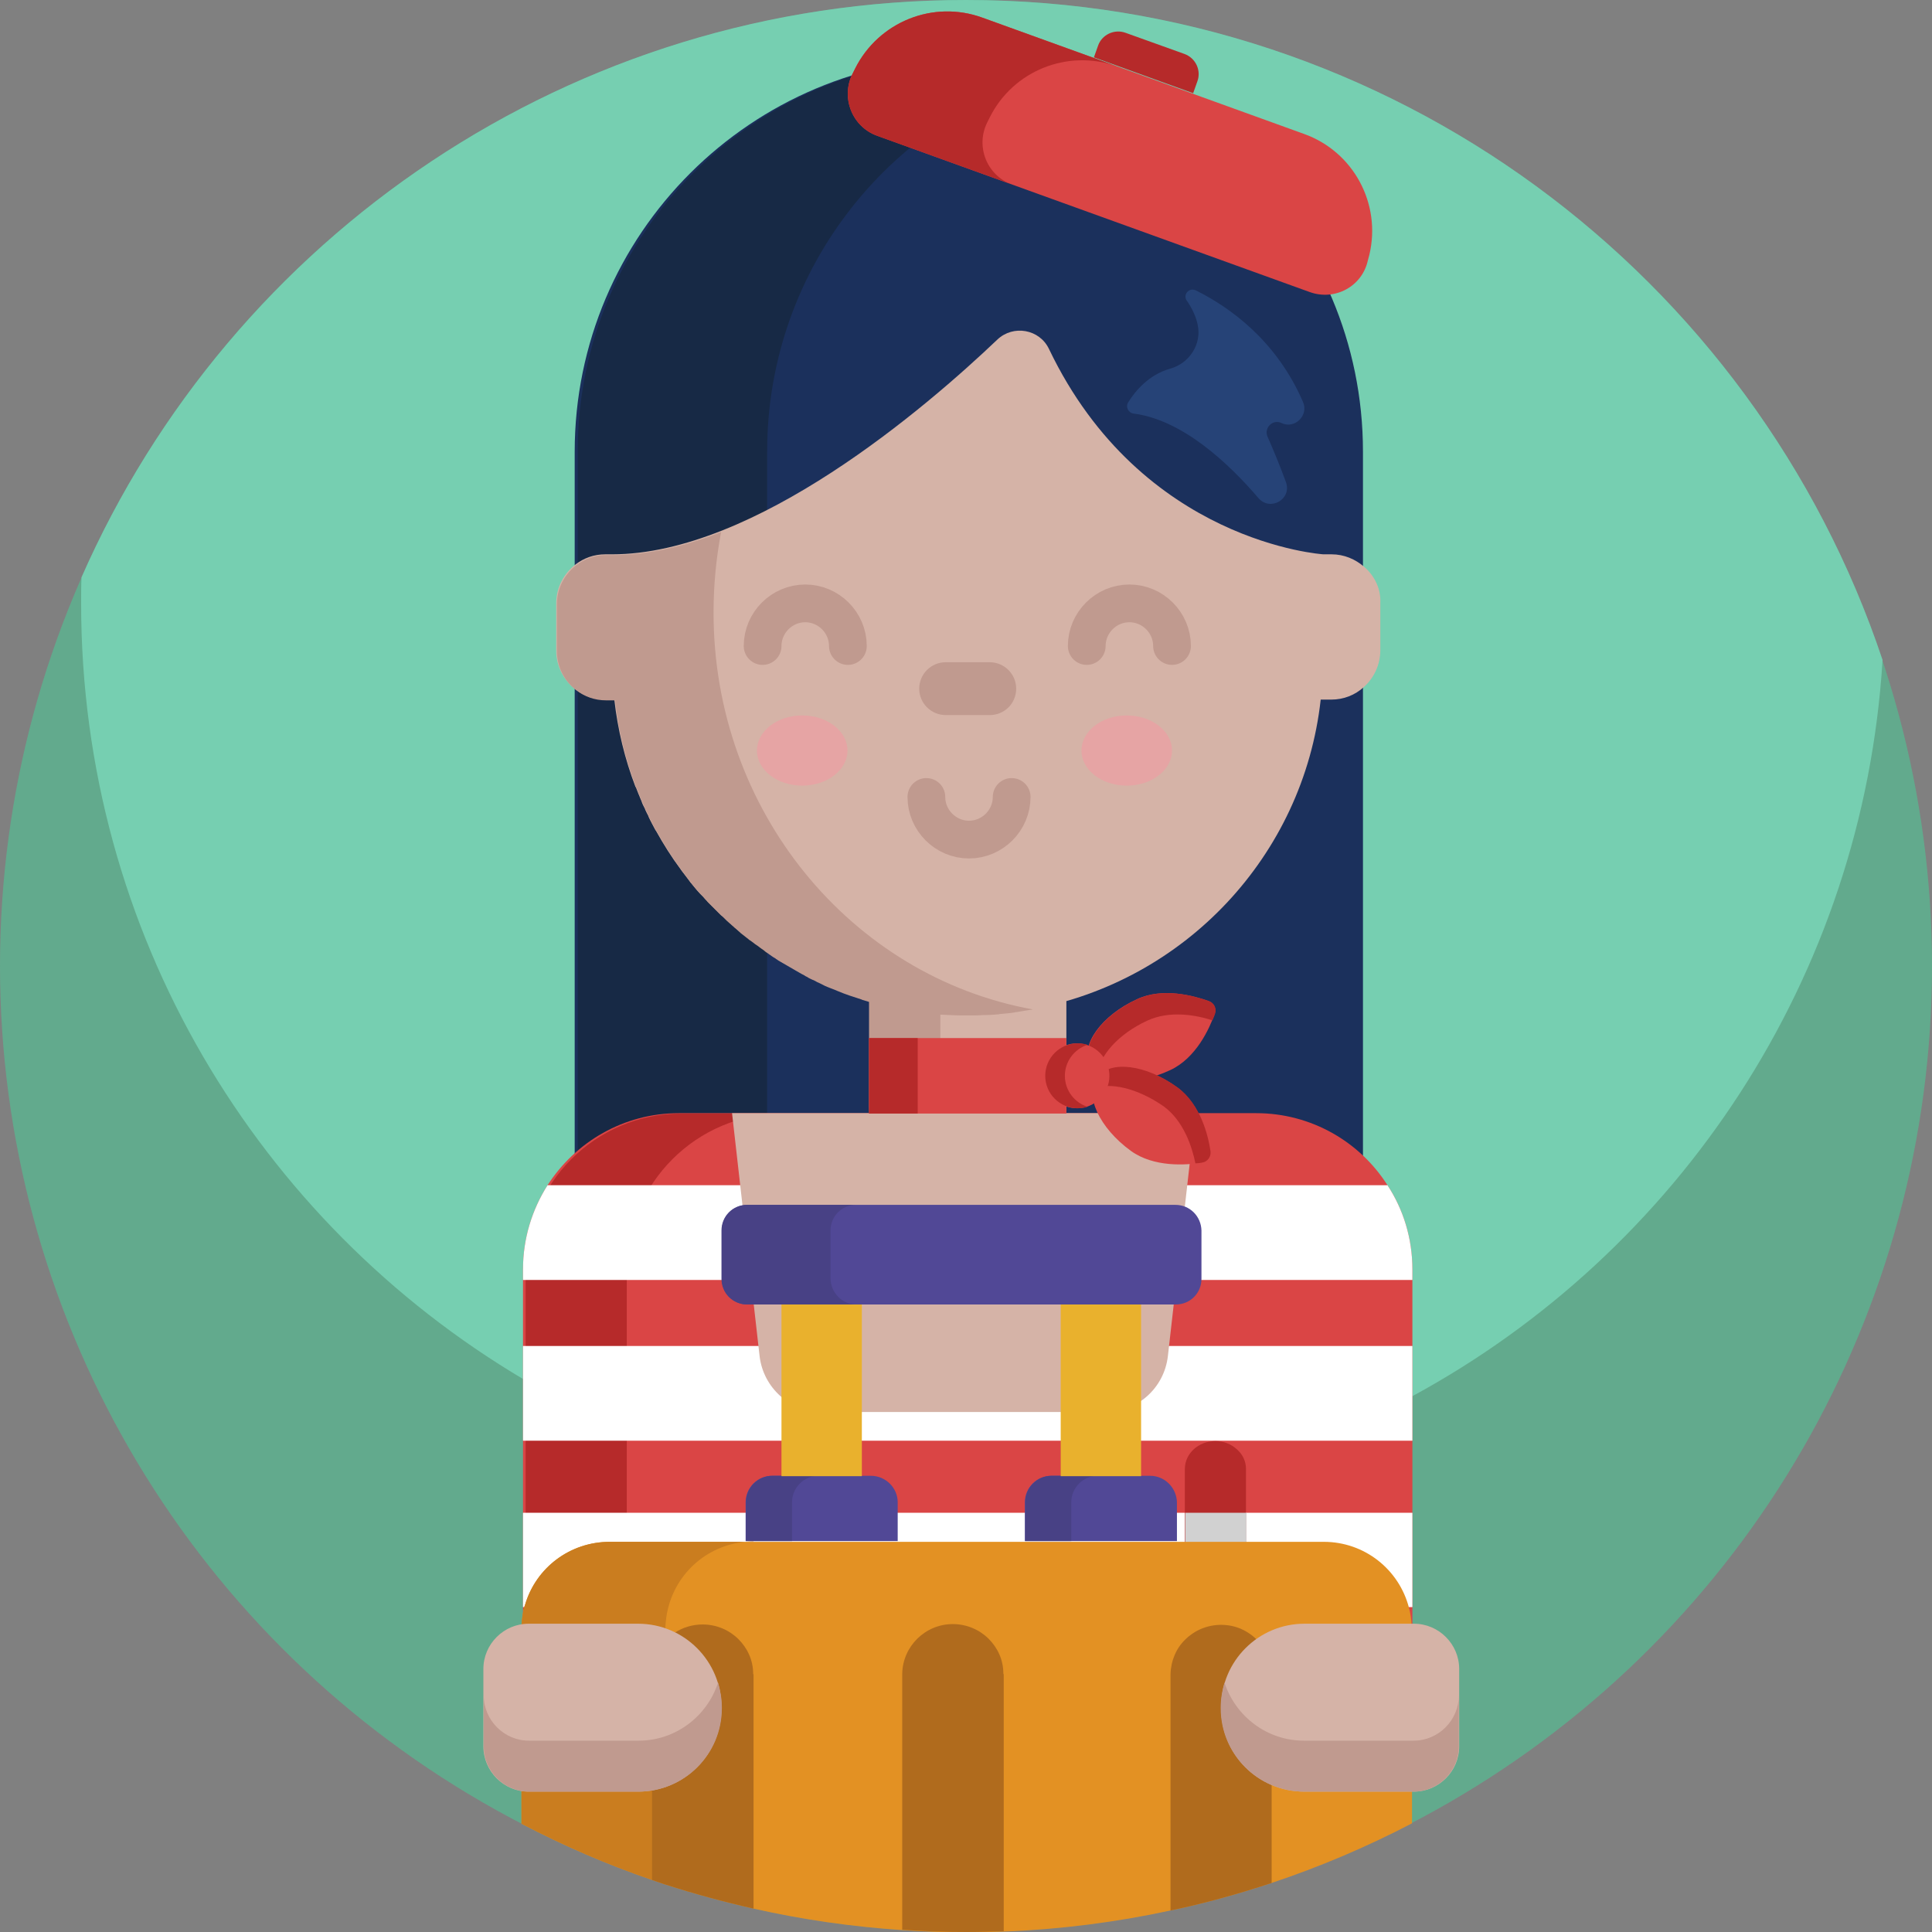 <?xml version="1.0" encoding="utf-8"?>
<!-- Generator: Adobe Illustrator 22.0.1, SVG Export Plug-In . SVG Version: 6.00 Build 0)  -->
<svg version="1.1" xmlns="http://www.w3.org/2000/svg" xmlns:xlink="http://www.w3.org/1999/xlink" x="0px" y="0px"
	 viewBox="0 0 512 512" style="enable-background:new 0 0 512 512;" xml:space="preserve">
<rect x="0" y="0" width="512" height="512" fill="#808080" stroke="none"/>
<style type="text/css">
	.st0{fill:#E9B12D;}
	.st1{fill:#A9E7D8;}
	.st2{fill:#76CFB1;}
	.st3{fill:#AE6B5D;}
	.st4{fill:#7770D3;}
	.st5{fill:#5BA0F5;}
	.st6{fill:#DA4545;}
	.st7{fill:#89CCFC;}
	.st8{fill:#CD462A;}
	.st9{fill:#514896;}
	.st10{fill:#5493A0;}
	.st11{fill:#CC6B5C;}
	.st12{fill:#62AA8D;}
	.st13{fill:#8ABAAB;}
	.st14{fill:#C3791F;}
	.st15{fill:#E39123;}
	.st16{fill:#FFFFFF;}
	.st17{fill:none;stroke:#FFFFFF;stroke-width:10;stroke-linecap:round;stroke-miterlimit:10;}
	.st18{fill:none;stroke:#5F55AB;stroke-width:10;stroke-linecap:round;stroke-miterlimit:10;}
	.st19{fill:#A9671C;}
	.st20{fill:#D5B3A7;}
	.st21{fill:#C09A8F;}
	.st22{fill:#487F87;}
	.st23{fill:#1B305C;}
	.st24{fill:#172945;}
	.st25{fill:none;}
	.st26{fill:#B62A2A;}
	.st27{fill:#325859;}
	.st28{fill:#3F6E71;}
	.st29{fill:#284646;}
	.st30{fill:#8F2727;}
	.st31{fill:#29477C;}
	.st32{fill:#5B9BEE;}
	.st33{fill:#487FDE;}
	.st34{fill:#CD9829;}
	.st35{fill:#9F2A2A;}
	.st36{fill:#4C3328;}
	.st37{fill:#E8B94A;}
	.st38{fill:#DDF8F1;}
	.st39{fill:#3E2A22;}
	.st40{fill:#D3A971;}
	.st41{fill:#C79A5B;}
	.st42{fill:#233E76;}
	.st43{fill:#21395F;}
	.st44{fill:#487D82;}
	.st45{fill:none;stroke:#C79A5B;stroke-width:10;stroke-linecap:round;stroke-miterlimit:10;}
	.st46{fill:#5E3E31;}
	.st47{fill:#AC3939;}
	.st48{fill:#CA9628;}
	.st49{fill:#AF8F88;}
	.st50{fill:#815048;}
	.st51{fill:#6F4232;}
	.st52{fill:#5F55AB;}
	.st53{fill:#192A48;}
	.st54{fill:#152336;}
	.st55{fill:#192B49;}
	.st56{fill:#264173;}
	.st57{fill:#B06F1E;}
	.st58{fill:#4E88C0;}
	.st59{fill:#83C3F1;}
	.st60{fill:#CF9929;}
	.st61{fill:none;stroke:#FFFFFF;stroke-width:10;stroke-linecap:round;stroke-linejoin:round;stroke-miterlimit:10;}
	.st62{fill:#EAC262;}
	.st63{fill:#D6D5D4;}
	.st64{fill:#6BBA9B;}
	.st65{fill:#63AA8F;}
	.st66{fill:none;stroke:#3E2A22;stroke-width:10;stroke-linecap:round;stroke-miterlimit:10;}
	.st67{fill:#CA7D1F;}
	.st68{fill:#213B64;}
	.st69{fill:#CDF8EC;}
	.st70{fill:#C59125;}
	.st71{fill:none;stroke:#C09A8F;stroke-width:10;stroke-linecap:round;stroke-miterlimit:10;}
	.st72{fill:#32579B;}
	.st73{fill:#172843;}
	.st74{fill:#D66767;}
	.st75{fill:#A74949;}
	.st76{fill:#EBC76F;}
	.st77{fill:#7A4940;}
	.st78{fill:#182A48;}
	.st79{fill:none;stroke:#A0794A;stroke-width:10;stroke-linecap:round;stroke-miterlimit:10;}
	.st80{fill:#C37A20;}
	.st81{fill:#D26D5C;}
	.st82{fill:#A45752;}
	.st83{fill:#284579;}
	.st84{fill:#88C7F4;}
	.st85{fill:#6EB6F0;}
	.st86{fill:#32221E;}
	.st87{fill:#E7A6A6;}
	.st88{fill:#C59191;}
	.st89{fill:#AA3B3B;}
	.st90{fill:#B83E3E;}
	.st91{fill:none;stroke:#5F55A9;stroke-width:10;stroke-linecap:round;stroke-miterlimit:10;}
	.st92{fill:#963838;}
	.st93{fill:#402B25;}
	.st94{fill:#6B6ABA;}
	.st95{fill:#BABABA;}
	.st96{fill:#D1D1D1;}
	.st97{fill:#264377;}
	.st98{fill:#A19BF5;}
	.st99{fill:#3C2A21;}
	.st100{fill:none;stroke:#4C3328;stroke-width:10;stroke-linecap:round;stroke-miterlimit:10;}
	.st101{fill:#C1781F;}
	.st102{fill:#E3A147;}
	.st103{fill:#F2D2A1;}
	.st104{fill:#4F372D;}
	.st105{fill:none;stroke:#DA4545;stroke-width:10;stroke-linecap:round;stroke-miterlimit:10;}
	.st106{fill:#AA3928;}
	.st107{fill:#8C2C22;}
	.st108{fill:#BF4336;}
	.st109{fill:#5797D4;}
	.st110{fill:#CFCFCF;}
	.st111{fill:#613A2E;}
	.st112{fill:none;stroke:#B18653;stroke-width:10;stroke-linecap:round;stroke-miterlimit:10;}
	.st113{fill:#B13B3B;}
	.st114{fill:#16263A;}
	.st115{fill:none;stroke:#16263A;stroke-width:10;stroke-miterlimit:10;}
	.st116{fill:#C87D20;}
	.st117{fill:#E4F0FD;}
	.st118{fill:#AA3737;}
	.st119{fill:#BF771F;}
	.st120{fill:none;stroke:#CD462A;stroke-width:10;stroke-linejoin:round;stroke-miterlimit:10;}
	.st121{fill:#5696D2;}
	.st122{fill:#C0771E;}
	.st123{fill:#9B5F1B;}
	.st124{fill:#A83A29;}
	.st125{fill:#E7A74F;}
	.st126{fill:#C9924C;}
	.st127{fill:#C58E48;}
	.st128{fill:#BE8844;}
	.st129{fill:#916939;}
	.st130{fill:#264275;}
	.st131{fill:#253F65;}
	.st132{fill:#182A45;}
	.st133{fill:#162336;}
	.st134{fill:#93C7B7;}
	.st135{fill:#E6A4A4;}
	.st136{fill:#B06B1D;}
	.st137{fill:#484185;}
	.st138{fill:#DB6E6E;}
	.st139{fill:#6BBA9A;}
	.st140{fill:#CACCCC;}
	.st141{fill:#D4D4D4;}
	.st142{fill:#A98881;}
	.st143{fill:#213A62;}
	.st144{fill:#A2837D;}
	.st145{fill:#6FB8F4;}
	.st146{fill:#9B9E9E;}
	.st147{fill:#B2B3B3;}
	.st148{fill:#20385D;}
	.st149{fill:#335AA8;}
	.st150{fill:#BCE7FD;}
	.st151{fill:#3B2921;}
	.st152{fill:#AD3C3C;}
	.st153{fill:#9D3838;}
	.st154{fill:#603F33;}
	.st155{fill:#4D868B;}
	.st156{fill:#A2DDFD;}
	.st157{fill:#ECB6B6;}
	.st158{fill:#E8A346;}
	.st159{fill:#514C94;}
	.st160{fill:#D2F1E8;}
	.st161{fill:#BDD6CE;}
	.st162{fill:#B93B29;}
	.st163{fill:#E0AD70;}
	.st164{fill:#C57C21;}
	.st165{fill:#EDA34A;}
	.st166{fill:#2F538F;}
	.st167{fill:#2B4B78;}
	.st168{fill:#65AF91;}
	.st169{fill:#A7CEFC;}
	.st170{fill:#98BDE2;}
	.st171{fill:#CFE5F7;}
	.st172{fill:#5492CD;}
	.st173{fill:#97CCBC;}
	.st174{fill:#5491CA;}
	.st175{fill:#EDC563;}
	.st176{fill:#423C79;}
	.st177{fill:#D3B1A5;}
	.st178{fill:#BE988D;}
	.st179{fill:#A7E5D6;}
	.st180{fill:#F2FFF9;}
	.st181{fill:#D64545;}
	.st182{fill:#A73B3B;}
	.st183{fill:#15233A;}
	.st184{fill:none;stroke:#BE988D;stroke-width:10;stroke-linecap:round;stroke-miterlimit:10;}
	.st185{fill:#AF3A29;}
	.st186{fill:#FAF9FF;}
	.st187{fill:#CACACC;}
	.st188{fill:#372720;}
	.st189{fill:#3F2C26;}
	.st190{fill:#2D201C;}
	.st191{fill:#3D6D6F;}
	.st192{fill:#5B54A8;}
	.st193{fill:#325799;}
	.st194{fill:#E8C26E;}
	.st195{fill:#254784;}
	.st196{fill:#5696D4;}
	.st197{fill:#4F8AB6;}
	.st198{fill:#5FA4AC;}
	.st199{fill:#AA3524;}
	.st200{fill:#D15F4D;}
	.st201{fill:#2B294C;}
	.st202{fill:#A43A2A;}
	.st203{fill:#E7AE2D;}
	.st204{fill:#CD9729;}
	.st205{fill:none;stroke:#AA8253;stroke-width:10;stroke-linecap:round;stroke-miterlimit:10;}
	.st206{fill:none;stroke:#E18F23;stroke-width:10;stroke-linecap:round;stroke-linejoin:round;stroke-miterlimit:10;}
	.st207{fill:#CF9828;}
	.st208{fill:#B88926;}
	.st209{fill:#A17623;}
	.st210{fill:#96CCBC;}
	.st211{fill:#CF9A2A;}
	.st212{fill:#C57B20;}
	.st213{fill:#C7F1E6;}
	.st214{fill:#DC6363;}
	.st215{fill:#E89F9F;}
	.st216{fill:#C88C8C;}
	.st217{fill:#C16E6E;}
	.st218{fill:#A46060;}
	.st219{fill:#AA3626;}
	.st220{fill:#87EDC4;}
	.st221{fill:#D86552;}
	.st222{fill:#BC7620;}
	.st223{fill:#BA741E;}
	.st224{fill:#8F8CE3;}
	.st225{fill:#3A2820;}
	.st226{fill:#AC7060;}
	.st227{fill:#915F55;}
	.st228{fill:#49332A;}
	.st229{fill:#2D1F1B;}
	.st230{fill:#69B7BE;}
	.st231{fill:#D6D6D6;}
	.st232{fill:#B8B8B8;}
	.st233{fill:#CACACA;}
	.st234{fill:#467B80;}
	.st235{fill:#C2EDE2;}
	.st236{fill:#A9574F;}
	.st237{fill:#5595D2;}
	.st238{fill:#955949;}
	.st239{fill:#7E4B42;}
	.st240{fill:#89CCF1;}
	.st241{fill:#DD584A;}
	.st242{fill:#C18F26;}
	.st243{fill:#B33C2A;}
	.st244{fill:#D1A771;}
	.st245{fill:#B42A2A;}
	.st246{fill:#325797;}
	.st247{fill:#9F3529;}
	.st248{fill:#EDCE80;}
	.st249{fill:#F0DBAC;}
	.st250{fill:#CFB478;}
	.st251{fill:#D4C29B;}
	.st252{fill:#993939;}
	.st253{fill:#D1AFA3;}
	.st254{fill:#BC968B;}
	.st255{fill:none;stroke:#BC968B;stroke-width:10;stroke-linecap:round;stroke-miterlimit:10;}
	.st256{fill:#814C3C;}
	.st257{fill:#C0EBE0;}
	.st258{fill:#A5E3D4;}
	.st259{fill:#15243C;}
	.st260{fill:#443E79;}
	.st261{fill:#F0FFF7;}
	.st262{fill:#9A764B;}
	.st263{fill:#826443;}
	.st264{fill:#D9AA74;}
	.st265{fill:#5DA186;}
	.st266{fill:#68B596;}
	.st267{fill:#E5C6BE;}
	.st268{fill:#D3B6B1;}
	.st269{fill:none;stroke:#BAA09C;stroke-width:10;stroke-linecap:round;stroke-miterlimit:10;}
	.st270{fill:#F4D78F;}
	.st271{fill:#20385F;}
	.st272{fill:#BA8727;}
	.st273{fill:#5A9C82;}
	.st274{fill:none;stroke:#E39123;stroke-width:10;stroke-linecap:round;stroke-linejoin:round;stroke-miterlimit:10;}
	.st275{fill:#60392D;}
	.st276{fill:#CCCCCC;}
	.st277{fill:#844F3E;}
	.st278{fill:#F3FFFB;}
	.st279{fill:#365E60;}
	.st280{fill:#D84545;}
	.st281{fill:#A83B3B;}
	.st282{fill:#253F70;}
	.st283{fill:#EAADAD;}
	.st284{fill:#443E7C;}
	.st285{fill:#3D6B9F;}
	.st286{fill:#4274BC;}
	.st287{fill:#AF3827;}
	.st288{fill:#E59D9D;}
	.st289{fill:#C48989;}
	.st290{fill:none;stroke:#9B621A;stroke-width:10;stroke-linecap:round;stroke-linejoin:round;stroke-miterlimit:10;}
	.st291{fill:#213A5E;}
	.st292{fill:#2D507A;}
	.st293{fill:#528EC8;}
	.st294{fill:#EFD696;}
	.st295{fill:#D1BA87;}
	.st296{fill:#FDFCFC;}
	.st297{fill:#86CBFC;}
	.st298{fill:#7AB7DA;}
	.st299{fill:#192C4C;}
	.st300{fill:#BCBCBC;}
	.st301{fill:#A13838;}
	.st302{fill:#75BDF6;}
	.st303{fill:#D0B1AA;}
	.st304{fill:#142233;}
	.st305{fill:#E6C4BB;}
	.st306{fill:#BDBDBD;}
	.st307{fill:#E8A192;}
	.st308{fill:#A43939;}
	.st309{fill:#162640;}
	.st310{fill:#27457C;}
	.st311{fill:#EFBE5E;}
	.st312{fill:#87EDC5;}
	.st313{fill:#A03838;}
	.st314{fill:#833232;}
	.st315{fill:#47417F;}
	.st316{fill:none;stroke:#915F55;stroke-width:10;stroke-linecap:round;stroke-miterlimit:10;}
	.st317{fill:#BC8B25;}
	.st318{fill:#473129;}
	.st319{fill:#67B394;}
	.st320{fill:#599A80;}
	.st321{fill:#B13D3D;}
</style>
<g id="BULINE">
	<g>
		<circle id="XMLID_1345_" class="st12" cx="256" cy="256" r="256"/>
	</g>
</g>
<g id="Icons">
	<g id="XMLID_1521_">
		<path id="XMLID_2088_" class="st2" d="M498.9,174.9c-5.2,84.4-54.2,156.9-124.6,195.1c-8.1,4.4-16.5,8.4-25.2,11.9
			c-6.2,2.5-12.5,4.7-18.9,6.6c-5.3,1.6-10.7,3.1-16.1,4.3c-1.3,0.3-2.6,0.6-3.9,0.9c-8.6,1.8-17.4,3.2-26.3,4
			c-4.1,0.4-8.1,0.7-12.3,0.9c-3.7,0.2-7.4,0.3-11.2,0.3c-7.6,0-15.1-0.4-22.6-1.1c-9-0.8-17.8-2.2-26.5-4c-3.1-0.7-6.2-1.4-9.3-2.2
			h0c-10.4-2.6-20.5-5.9-30.3-9.8c-1.9-0.8-3.8-1.5-5.6-2.3c-9.3-4-18.2-8.5-26.8-13.6c-0.2-0.1-0.4-0.2-0.6-0.4
			C68.5,323.9,21.5,247.4,21.5,159.9c0-2.3,0-4.6,0.1-6.9C61.2,62.9,151.3,0,256,0C369,0,464.9,73.2,498.9,174.9z"/>
		<path id="XMLID_3759_" class="st23" d="M361.2,182.2v-32v-30.5c0-57.7-46.8-104.4-104.4-104.4S152.3,62,152.3,119.7v30v33.1
			c0,0,0,0,0,0v184.8h208.9L361.2,182.2C361.2,182.2,361.2,182.2,361.2,182.2z"/>
		<path id="XMLID_1797_" class="st20" d="M263.3,312.3H250c-10.7,0-19.3-8.6-19.3-19.3v-31.8c0-10.7,8.6-19.3,19.3-19.3h13.3
			c10.7,0,19.3,8.6,19.3,19.3V293C282.6,303.7,274,312.3,263.3,312.3z"/>
		<path id="XMLID_1796_" class="st21" d="M265.7,312.1c-0.9,0.1-1.8,0.2-2.8,0.2h-13.3c-10.7,0-19.3-8.6-19.3-19.3v-31.8
			c0-10.7,8.6-19.3,19.3-19.3h13.3c0.9,0,1.9,0.1,2.8,0.2c-9.3,1.4-16.5,9.4-16.5,19.1V293C249.2,302.7,256.4,310.8,265.7,312.1z"/>
		<path id="XMLID_4130_" class="st97" d="M317,77c8.8,4.4,21.2,13.1,28.3,29.5c1.6,3.6-2.2,7.3-5.7,5.6v0c-2.3-1.1-4.7,1.3-3.7,3.6
			c1.5,3.4,3.3,7.7,4.9,12.1c1.6,4.5-4.2,7.8-7.3,4.2c-8.2-9.6-20.4-20.8-33.1-22.4c-1.4-0.2-2.2-1.8-1.4-3
			c1.8-2.9,5.4-7.3,11.1-8.9c5.1-1.4,8.4-6.5,7.3-11.6c-0.4-2-1.3-4.1-2.8-6.3C313.3,78.2,315.1,76,317,77z"/>
		<g id="XMLID_1807_">
			<path id="XMLID_1809_" class="st24" d="M282.6,18.3c-45.6,11.2-79.3,52.4-79.3,101.4v15.8c-13.5,6.8-27.4,11.5-40.5,11.5H161
				c-3,0-5.7,1-7.9,2.7v-30c0-57.7,46.8-104.4,104.4-104.4C266.2,15.2,274.6,16.3,282.6,18.3z"/>
			<path id="XMLID_1808_" class="st24" d="M203.3,252.2v115.3h-50.2V182.7c2.2,1.7,4.9,2.7,7.9,2.7h2.4c0,0,0,0,0,0
				c0.9,8,2.8,15.8,5.6,23.1c0,0,0,0.1,0.1,0.1c0.2,0.6,0.5,1.2,0.7,1.8c0,0.1,0.1,0.2,0.1,0.2c0.2,0.6,0.5,1.1,0.7,1.7
				c0,0.1,0.1,0.2,0.1,0.3c0.2,0.6,0.5,1.1,0.8,1.7c0,0.1,0.1,0.2,0.1,0.3c0.3,0.6,0.5,1.1,0.8,1.6c0.1,0.1,0.1,0.2,0.1,0.3
				c0.3,0.6,0.6,1.1,0.8,1.6c0,0.1,0.1,0.2,0.1,0.2c0.3,0.6,0.6,1.1,0.9,1.7c0,0.1,0,0.1,0.1,0.1c2,3.6,4.2,7.1,6.6,10.3
				c0.1,0.1,0.1,0.2,0.2,0.3c0.3,0.4,0.7,0.9,1,1.3c0.1,0.1,0.2,0.3,0.3,0.4c0.3,0.4,0.6,0.8,0.9,1.2c0.1,0.2,0.3,0.4,0.4,0.5
				c0.3,0.4,0.6,0.7,0.9,1.1c0.2,0.2,0.3,0.4,0.5,0.6c0.3,0.3,0.6,0.7,0.9,1c0.2,0.2,0.4,0.4,0.6,0.6c0.3,0.3,0.6,0.6,0.9,1
				c0.2,0.2,0.4,0.4,0.6,0.7c0.3,0.3,0.6,0.6,0.9,0.9c0.2,0.2,0.4,0.4,0.7,0.7c0.3,0.3,0.6,0.6,0.9,0.9c0.2,0.2,0.5,0.5,0.7,0.7
				c0.3,0.3,0.6,0.6,0.9,0.8c0.2,0.2,0.5,0.5,0.7,0.7c0.3,0.3,0.6,0.5,0.8,0.8c0.3,0.2,0.5,0.5,0.8,0.7c0.3,0.2,0.5,0.5,0.8,0.7
				c0.3,0.3,0.6,0.5,0.9,0.8c0.3,0.2,0.5,0.4,0.7,0.6c0.5,0.4,0.9,0.8,1.4,1.1c0.2,0.1,0.3,0.3,0.5,0.4c0.5,0.4,1,0.8,1.5,1.1
				c0.2,0.1,0.4,0.3,0.6,0.4c0.4,0.3,0.8,0.6,1.2,0.9c0.2,0.2,0.4,0.3,0.7,0.5C203.1,252.1,203.2,252.1,203.3,252.2z"/>
		</g>
		<path id="XMLID_1805_" class="st6" d="M374.3,336.4v132.3H138.6V336.4c0-8.2,2.4-15.8,6.5-22.3c7.4-11.5,20.2-19.1,34.8-19.1h153
			c14.6,0,27.5,7.6,34.8,19.1C371.9,320.5,374.3,328.2,374.3,336.4z"/>
		<path id="XMLID_1804_" class="st26" d="M207.4,295.1c-22.8,0-41.3,18.5-41.3,41.3v132.3h-26.8V336.4c0-22.8,18.5-41.3,41.3-41.3
			H207.4z"/>
		<rect id="XMLID_1803_" x="138.6" y="443.6" class="st16" width="235.7" height="25.1"/>
		<rect id="XMLID_1801_" x="138.6" y="400.9" class="st16" width="235.7" height="25"/>
		<rect id="XMLID_1800_" x="138.6" y="356.7" class="st16" width="235.7" height="25.1"/>
		<path id="XMLID_1799_" class="st16" d="M374.3,336.4v2.8H138.6v-2.8c0-8.2,2.4-15.8,6.5-22.3h222.6
			C371.9,320.5,374.3,328.2,374.3,336.4z"/>
		<path id="XMLID_1798_" class="st20" d="M292.9,374.2h-75c-8.5,0-15.6-6.4-16.6-14.8l-7.3-64.4h122.8l-7.3,64.4
			C308.5,367.9,301.4,374.2,292.9,374.2z"/>
		<path id="XMLID_1795_" class="st20" d="M361.5,150.2c-2.3-2-5.3-3.3-8.6-3.3h-2.2c0,0-48.1-3-72.7-54.4c-2.5-5.3-9.5-6.5-13.7-2.5
			c-18.9,18-64.2,56.9-102.1,56.9h-1.8c-3,0-5.7,1-7.9,2.7c-3.1,2.4-5.1,6.1-5.1,10.3v12.5c0,4.2,2,7.9,5.1,10.3
			c2.2,1.7,4.9,2.7,7.9,2.7h2.4c0,0,0,0,0,0c0.9,8,2.8,15.8,5.6,23.1c0,0,0,0.1,0.1,0.1c0.2,0.6,0.5,1.2,0.7,1.8
			c0,0.1,0.1,0.2,0.1,0.2c0.2,0.6,0.5,1.2,0.7,1.7c0,0.1,0.1,0.2,0.1,0.3c0.2,0.6,0.5,1.1,0.8,1.7c0,0.1,0.1,0.2,0.1,0.3
			c0.3,0.6,0.5,1.1,0.8,1.6c0,0.1,0.1,0.2,0.1,0.3c0.3,0.6,0.5,1.1,0.8,1.6c0,0.1,0.1,0.2,0.1,0.2c0.3,0.6,0.6,1.1,0.9,1.7
			c0,0,0.1,0.1,0.1,0.1c2,3.6,4.2,7.1,6.6,10.3c0.1,0.1,0.1,0.2,0.2,0.3c0.3,0.4,0.7,0.9,1,1.3c0.1,0.1,0.2,0.3,0.3,0.4
			c0.3,0.4,0.6,0.8,0.9,1.2c0.1,0.2,0.3,0.4,0.4,0.5c0.3,0.4,0.6,0.7,0.9,1.1c0.2,0.2,0.3,0.4,0.5,0.6c0.3,0.3,0.6,0.7,0.9,1
			c0.2,0.2,0.4,0.4,0.6,0.6c0.3,0.3,0.6,0.6,0.9,1c0.2,0.2,0.4,0.4,0.6,0.6c0.3,0.3,0.6,0.6,0.9,0.9c0.2,0.2,0.4,0.4,0.7,0.7
			c0.3,0.3,0.6,0.6,0.9,0.9c0.2,0.2,0.5,0.5,0.7,0.7c0.3,0.3,0.6,0.6,0.9,0.8c0.2,0.2,0.5,0.5,0.7,0.7c0.3,0.3,0.6,0.5,0.9,0.8
			c0.3,0.2,0.5,0.5,0.8,0.7c0.3,0.2,0.6,0.5,0.8,0.7c0.3,0.3,0.6,0.5,0.9,0.8c0.3,0.2,0.5,0.4,0.8,0.6c0.5,0.4,0.9,0.8,1.4,1.1
			c0.2,0.1,0.3,0.3,0.5,0.4c0.5,0.4,1,0.8,1.5,1.1c0.2,0.1,0.4,0.3,0.6,0.4c0.4,0.3,0.8,0.6,1.2,0.9c0.2,0.2,0.4,0.3,0.7,0.5
			c0.4,0.3,0.8,0.5,1.1,0.8c0.2,0.2,0.5,0.3,0.7,0.5c0.4,0.3,0.8,0.5,1.1,0.8c0.2,0.2,0.5,0.3,0.7,0.5c0.4,0.2,0.8,0.5,1.2,0.7
			c0.2,0.1,0.5,0.3,0.7,0.4c0.4,0.2,0.8,0.5,1.2,0.7c0.2,0.1,0.5,0.3,0.7,0.4c0.4,0.2,0.8,0.5,1.2,0.7c0.2,0.1,0.5,0.3,0.7,0.4
			c0.4,0.2,0.8,0.4,1.3,0.7c0.2,0.1,0.5,0.2,0.7,0.4c0.4,0.2,0.9,0.4,1.3,0.7c0.2,0.1,0.4,0.2,0.7,0.3c0.5,0.2,0.9,0.4,1.4,0.7
			c0.2,0.1,0.4,0.2,0.6,0.3c0.5,0.2,1,0.5,1.5,0.7c0.2,0.1,0.3,0.1,0.5,0.2c0.6,0.3,1.2,0.5,1.8,0.7c0.1,0,0.2,0.1,0.2,0.1
			c2.1,0.8,4.3,1.6,6.5,2.3c0.1,0,0.1,0,0.2,0.1c0.7,0.2,1.3,0.4,2,0.6c0.1,0,0.3,0.1,0.4,0.1c0.6,0.2,1.2,0.3,1.8,0.5
			c0.2,0,0.4,0.1,0.6,0.1c0.6,0.1,1.1,0.3,1.7,0.4c0.2,0,0.4,0.1,0.6,0.1c0.5,0.1,1.1,0.2,1.6,0.4c0.2,0,0.4,0.1,0.7,0.1
			c0.5,0.1,1.1,0.2,1.6,0.3c0.2,0,0.4,0.1,0.7,0.1c0.5,0.1,1.1,0.2,1.6,0.3c0.2,0,0.4,0.1,0.7,0.1c0.5,0.1,1.1,0.2,1.6,0.2
			c0.2,0,0.4,0.1,0.6,0.1c0.6,0.1,1.1,0.1,1.7,0.2c0.2,0,0.4,0,0.6,0.1c0.6,0.1,1.2,0.1,1.8,0.2c0.2,0,0.3,0,0.5,0
			c0.7,0.1,1.3,0.1,2,0.1c0.1,0,0.2,0,0.3,0c1.6,0.1,3.2,0.1,4.8,0.1c0.1,0,0.1,0,0.2,0c1.2,0,2.5,0,3.7-0.1c0.2,0,0.3,0,0.5,0
			c1.2-0.1,2.5-0.1,3.7-0.2c0.2,0,0.4,0,0.6,0c1.2-0.1,2.4-0.3,3.6-0.4c0.2,0,0.4,0,0.6-0.1c1.2-0.2,2.4-0.4,3.6-0.6
			c0.1,0,0.2,0,0.3,0c0,0,0,0,0,0c40.6-7.3,72.2-40.6,76.8-82.1h2.8c3.3,0,6.3-1.2,8.6-3.3c2.7-2.4,4.4-5.9,4.4-9.8v-12.5
			C366,156,364.2,152.5,361.5,150.2z"/>
		<path id="XMLID_1794_" class="st21" d="M273.7,267.5c-0.1,0-0.2,0-0.3,0.1c-0.1,0-0.2,0-0.3,0c-1.2,0.2-2.4,0.4-3.6,0.6
			c-0.2,0-0.4,0-0.6,0.1c-1.2,0.2-2.4,0.3-3.6,0.4c-0.2,0-0.4,0-0.6,0.1c-1.2,0.1-2.5,0.2-3.7,0.2c-0.2,0-0.3,0-0.5,0
			c-1.2,0.1-2.5,0.1-3.7,0.1c-0.1,0-0.1,0-0.2,0c-1.6,0-3.2,0-4.8-0.1c-0.1,0-0.2,0-0.3,0c-0.7,0-1.3-0.1-2-0.1c-0.2,0-0.3,0-0.5,0
			c-0.6-0.1-1.2-0.1-1.8-0.2c-0.2,0-0.4,0-0.6-0.1c-0.6-0.1-1.1-0.1-1.7-0.2c-0.2,0-0.4-0.1-0.6-0.1c-0.6-0.1-1.1-0.2-1.7-0.2
			c-0.2,0-0.4-0.1-0.7-0.1c-0.5-0.1-1.1-0.2-1.6-0.3c-0.2,0-0.4-0.1-0.7-0.1c-0.5-0.1-1.1-0.2-1.6-0.3l-0.7-0.1
			c-0.5-0.1-1.1-0.2-1.6-0.4c-0.2,0-0.4-0.1-0.6-0.1c-0.6-0.1-1.1-0.3-1.7-0.4c-0.2,0-0.4-0.1-0.6-0.1c-0.6-0.2-1.2-0.3-1.8-0.5
			c-0.1,0-0.3-0.1-0.4-0.1c-0.7-0.2-1.3-0.4-2-0.6c-0.1,0-0.1,0-0.2-0.1c-2.2-0.7-4.4-1.4-6.5-2.3c-0.1,0-0.2-0.1-0.2-0.1
			c-0.6-0.2-1.2-0.5-1.8-0.7c-0.2-0.1-0.3-0.1-0.5-0.2c-0.5-0.2-1-0.4-1.5-0.7c-0.2-0.1-0.4-0.2-0.6-0.3c-0.5-0.2-0.9-0.4-1.4-0.7
			c-0.2-0.1-0.4-0.2-0.7-0.3c-0.4-0.2-0.9-0.4-1.3-0.7c-0.2-0.1-0.5-0.2-0.7-0.4c-0.4-0.2-0.8-0.4-1.3-0.7c-0.2-0.1-0.5-0.3-0.7-0.4
			c-0.4-0.2-0.8-0.5-1.2-0.7c-0.2-0.1-0.5-0.3-0.7-0.4c-0.4-0.2-0.8-0.5-1.2-0.7c-0.2-0.1-0.5-0.3-0.7-0.4c-0.4-0.2-0.8-0.5-1.2-0.7
			c-0.2-0.2-0.5-0.3-0.7-0.5c-0.4-0.2-0.8-0.5-1.1-0.7c-0.2-0.2-0.5-0.3-0.7-0.5c-0.4-0.3-0.8-0.5-1.1-0.8c-0.2-0.2-0.4-0.3-0.7-0.5
			c-0.4-0.3-0.8-0.6-1.2-0.9c-0.2-0.1-0.4-0.3-0.6-0.4c-0.5-0.4-1-0.8-1.5-1.1c-0.2-0.1-0.3-0.3-0.5-0.4c-0.5-0.4-0.9-0.7-1.4-1.1
			c-0.3-0.2-0.5-0.4-0.7-0.6c-0.3-0.3-0.6-0.5-0.9-0.8c-0.3-0.2-0.6-0.5-0.8-0.7c-0.3-0.2-0.5-0.5-0.8-0.7c-0.3-0.3-0.6-0.5-0.9-0.8
			c-0.2-0.2-0.5-0.5-0.7-0.7c-0.3-0.3-0.6-0.6-0.9-0.8c-0.2-0.2-0.5-0.5-0.7-0.7l-0.9-0.9c-0.2-0.2-0.4-0.4-0.7-0.7
			c-0.3-0.3-0.6-0.6-0.9-0.9c-0.2-0.2-0.4-0.4-0.6-0.7c-0.3-0.3-0.6-0.6-0.9-1c-0.2-0.2-0.4-0.4-0.6-0.6c-0.3-0.3-0.6-0.7-0.9-1
			c-0.2-0.2-0.3-0.4-0.5-0.6c-0.3-0.4-0.6-0.7-0.9-1.1c-0.1-0.2-0.3-0.4-0.4-0.5c-0.3-0.4-0.6-0.8-0.9-1.2c-0.1-0.1-0.2-0.3-0.3-0.4
			c-0.3-0.4-0.7-0.9-1-1.3c-0.1-0.1-0.1-0.2-0.2-0.3c-2.4-3.3-4.6-6.7-6.6-10.3c0,0-0.1-0.1-0.1-0.1c-0.3-0.6-0.6-1.1-0.9-1.7
			c0-0.1-0.1-0.2-0.1-0.2c-0.3-0.6-0.6-1.1-0.8-1.6c-0.1-0.1-0.1-0.2-0.1-0.3c-0.3-0.5-0.5-1.1-0.8-1.6c0-0.1-0.1-0.2-0.1-0.3
			c-0.3-0.6-0.5-1.1-0.8-1.7c0-0.1-0.1-0.2-0.1-0.3c-0.3-0.6-0.5-1.1-0.7-1.7c0-0.1-0.1-0.2-0.1-0.2c-0.2-0.6-0.5-1.2-0.7-1.8
			c0,0,0-0.1-0.1-0.1c-2.8-7.3-4.7-15-5.6-23.1v0h-2.4c-3,0-5.7-1-7.9-2.7c-3.1-2.4-5.1-6.1-5.1-10.3v-12.5c0-4.2,2-7.9,5.1-10.3
			c2.2-1.7,4.9-2.7,7.9-2.7h1.8c9.3,0,19-2.3,28.7-6.1c-1.3,6.9-2,14-2,21.2C189,214.9,225.6,258.8,273.7,267.5z"/>
		<path id="XMLID_1791_" class="st21" d="M262.3,189.5h-11.7c-3.8,0-7-3.1-7-7v0c0-3.8,3.1-7,7-7h11.7c3.8,0,7,3.1,7,7v0
			C269.3,186.4,266.2,189.5,262.3,189.5z"/>
		<path id="XMLID_1790_" class="st71" d="M224.7,171.2c0-6.2-5.1-11.3-11.3-11.3s-11.3,5.1-11.3,11.3"/>
		<path id="XMLID_1789_" class="st71" d="M310.6,171.2c0-6.2-5.1-11.3-11.3-11.3c-6.2,0-11.3,5.1-11.3,11.3"/>
		<path id="XMLID_1787_" class="st71" d="M245.5,211.2c0,6.2,5.1,11.3,11.3,11.3c6.2,0,11.3-5.1,11.3-11.3"/>
		<ellipse id="XMLID_1786_" class="st135" cx="212.6" cy="198.9" rx="12" ry="9.3"/>
		<ellipse id="XMLID_1785_" class="st135" cx="298.6" cy="198.9" rx="12" ry="9.3"/>
		<g id="XMLID_1752_">
			<path id="XMLID_1783_" class="st6" d="M347.1,77.4L232.5,36c-6.7-2.4-9.7-10.1-6.6-16.4l0.7-1.4c6.2-12.4,20.7-18.3,33.8-13.5
				l85.2,30.8c13.1,4.7,20.5,18.5,17.3,32l-0.4,1.5C361,75.9,353.8,79.8,347.1,77.4z"/>
			<path id="XMLID_1780_" class="st26" d="M268.2,48.9L232.5,36c-6.7-2.4-9.7-10.1-6.6-16.4l0.7-1.4c6.2-12.4,20.7-18.3,33.8-13.5
				l35.7,12.9c-13.1-4.7-27.6,1.1-33.8,13.5l-0.7,1.4C258.5,38.8,261.5,46.5,268.2,48.9z"/>
			<path id="XMLID_1755_" class="st26" d="M313.9,14.3l-15.6-5.6c-3-1.1-6.3,0.5-7.3,3.4l-1.1,3.1l26.3,9.5l1.1-3.1
				C318.4,18.7,316.9,15.4,313.9,14.3z"/>
		</g>
		<rect id="XMLID_1751_" x="230.3" y="275.1" class="st6" width="52.3" height="20"/>
		<rect id="XMLID_1750_" x="230.3" y="275.1" class="st26" width="12.9" height="20"/>
		<g id="XMLID_1746_">
			<path id="XMLID_1749_" class="st6" d="M310.1,283.6c-9.4,4.4-19,3.7-21.4-1.5c-2.4-5.2,3.2-13,12.6-17.3c6.8-3.2,15.1-0.9,19,0.5
				c1.4,0.5,2.1,2,1.6,3.4C320.5,272.6,317,280.4,310.1,283.6z"/>
			<path id="XMLID_1748_" class="st26" d="M290.9,284.6c-0.9-0.7-1.7-1.5-2.1-2.5c-2.4-5.2,3.2-13,12.6-17.3
				c6.8-3.2,15.1-0.9,19,0.5c1.4,0.5,2.1,2,1.6,3.4c-0.2,0.5-0.4,1.1-0.7,1.7c-4.3-1.4-11.3-2.7-17.3,0.1
				C296.4,274,291.3,279.8,290.9,284.6z"/>
		</g>
		<g id="XMLID_1741_">
			<path id="XMLID_1743_" class="st6" d="M299.7,305c-8.4-6.1-12.4-14.8-9-19.5c3.4-4.6,12.9-3.4,21.3,2.7
				c6.1,4.5,8.1,12.8,8.7,16.9c0.2,1.4-0.8,2.8-2.2,3C314.4,308.8,305.8,309.4,299.7,305z"/>
			<path id="XMLID_1742_" class="st26" d="M289.6,288.6c0.1-1.2,0.5-2.2,1.2-3.1c3.4-4.6,12.9-3.4,21.3,2.7
				c6.1,4.5,8.1,12.8,8.7,16.9c0.2,1.4-0.8,2.8-2.2,3c-0.5,0.1-1.2,0.2-1.8,0.2c-0.9-4.4-3.1-11.2-8.4-15.1
				C301.5,288.4,294,286.6,289.6,288.6z"/>
		</g>
		<circle id="XMLID_1739_" class="st6" cx="285.4" cy="285.1" r="8.6"/>
		<path id="XMLID_1738_" class="st26" d="M288.2,293.3c-0.8,0.3-1.7,0.4-2.6,0.4c-4.7,0-8.6-3.8-8.6-8.6c0-4.7,3.8-8.6,8.6-8.6
			c0.9,0,1.8,0.1,2.6,0.4c-3.5,1.1-6,4.4-6,8.2C282.2,288.9,284.7,292.2,288.2,293.3z"/>
		<path id="XMLID_1737_" class="st26" d="M330.2,389.3v79.4h-16.2v-79.4c0-4.1,3.6-7.4,8.1-7.4c2.2,0,4.2,0.8,5.7,2.2
			C329.3,385.4,330.2,387.2,330.2,389.3z"/>
		<rect id="XMLID_1735_" x="314.1" y="400.9" class="st96" width="16.2" height="25"/>
		<g id="XMLID_1595_">
			<g id="XMLID_1727_">
				<path id="XMLID_1934_" class="st15" d="M374.2,431.9v51.3c-11.9,6.2-24.3,11.5-37.2,15.8c-8.8,2.9-17.7,5.4-26.8,7.3
					c-14.3,3.1-29.1,5-44.2,5.6c-3.3,0.1-6.6,0.2-10,0.2c-5.7,0-11.3-0.2-16.9-0.6c-13.4-0.9-26.6-2.8-39.4-5.7
					c-7.9-1.8-15.7-3.9-23.4-6.4c-1.2-0.4-2.3-0.8-3.5-1.2c-12-4.1-23.5-9.1-34.6-14.9v-51.5c0-0.4,0-0.8,0-1.2
					c0.1-1.1,0.2-2.2,0.4-3.2c0.1-0.5,0.2-0.9,0.3-1.4c0.1-0.3,0.2-0.6,0.3-0.9c2.9-9.6,11.8-16.5,22.4-16.5h189.2
					c10.9,0,20,7.4,22.6,17.5c0.4,1.5,0.6,3,0.7,4.5C374.2,430.9,374.2,431.4,374.2,431.9z"/>
				<path id="XMLID_1884_" class="st67" d="M199.7,408.5c-10.9,0-20,7.4-22.6,17.5c-0.5,1.8-0.7,3.8-0.8,5.7v67.7
					c-1.2-0.4-2.3-0.8-3.5-1.2c-12-4.1-23.5-9.1-34.6-14.9v-51.5c0-0.4,0-0.8,0-1.2c0.1-1.1,0.2-2.2,0.4-3.2
					c0.1-0.5,0.2-0.9,0.3-1.4c0.1-0.3,0.2-0.6,0.3-0.9c2.9-9.6,11.8-16.5,22.4-16.5H199.7z"/>
				<path id="XMLID_1876_" class="st136" d="M337,443.9v55.1c-8.8,2.9-17.7,5.4-26.8,7.3v-62.4c0-0.1,0-0.2,0-0.2
					c0.1-3.6,1.5-6.9,3.9-9.2c2.4-2.4,5.8-3.9,9.5-3.9c2.4,0,4.7,0.6,6.7,1.8c1,0.6,2,1.3,2.8,2.2c0,0,0,0,0,0
					c2.4,2.4,3.8,5.6,3.9,9.2C337,443.7,337,443.8,337,443.9z"/>
				<path id="XMLID_1857_" class="st136" d="M266,443.9v67.9c-3.3,0.1-6.6,0.2-10,0.2c-5.7,0-11.3-0.2-16.9-0.6v-67.6
					c0-0.1,0-0.2,0-0.2c0.1-7.3,6.1-13.2,13.4-13.2c3.7,0,7.1,1.5,9.5,3.9c2.4,2.4,3.9,5.6,3.9,9.2C266,443.7,266,443.8,266,443.9z"
					/>
				<path id="XMLID_1873_" class="st136" d="M199.7,443.9v61.9c-7.9-1.8-15.7-3.9-23.4-6.4c-1.2-0.4-2.3-0.8-3.5-1.2v-54.3
					c0-0.1,0-0.2,0-0.2c0-3.4,1.3-6.4,3.5-8.8c0.8-0.8,1.6-1.6,2.5-2.2c2.1-1.4,4.7-2.2,7.4-2.2c3.7,0,7.1,1.5,9.5,3.9
					c2.4,2.4,3.9,5.6,3.9,9.2C199.7,443.7,199.7,443.8,199.7,443.9z"/>
			</g>
			<path id="XMLID_1726_" class="st9" d="M230.8,391.1h-26.2c-3.9,0-7,3.2-7,7v10.3h40.3v-10.3C237.9,394.3,234.7,391.1,230.8,391.1
				z"/>
			<path id="XMLID_1698_" class="st137" d="M216.9,391.1c-3.9,0-7,3.2-7,7v10.3h-12.2v-10.3c0-3.9,3.2-7,7-7H216.9z"/>
			<path id="XMLID_1693_" class="st9" d="M304.8,391.1h-26.2c-3.9,0-7,3.2-7,7v10.3h40.3v-10.3C311.8,394.3,308.7,391.1,304.8,391.1
				z"/>
			<path id="XMLID_1654_" class="st137" d="M290.9,391.1c-3.9,0-7,3.2-7,7v10.3h-12.2v-10.3c0-3.9,3.2-7,7-7H290.9z"/>
			<rect id="XMLID_1651_" x="281.1" y="345.7" class="st0" width="21.3" height="45.5"/>
			<rect id="XMLID_1649_" x="207.1" y="345.7" class="st0" width="21.3" height="45.5"/>
			<path id="XMLID_1598_" class="st9" d="M311.5,319.3H198.1c-3.8,0-6.8,3-6.8,6.8v12.8c0,3.8,3,6.8,6.8,6.8h113.5
				c3.8,0,6.8-3,6.8-6.8v-12.8C318.3,322.3,315.3,319.3,311.5,319.3z"/>
			<path id="XMLID_1597_" class="st137" d="M226.9,345.7H198c-3.8,0-6.8-3-6.8-6.8v-12.8c0-3.8,3-6.8,6.8-6.8h28.9
				c-3.8,0-6.8,3-6.8,6.8v12.8C220.2,342.6,223.2,345.7,226.9,345.7z"/>
		</g>
		<path id="XMLID_1594_" class="st20" d="M169.1,474.8h-29c-6.6,0-12-5.4-12-12v-20.5c0-6.6,5.4-12,12-12h29
			c12.2,0,22.1,9.9,22.1,22.1v0.1C191.3,464.9,181.3,474.8,169.1,474.8z"/>
		<path id="XMLID_1553_" class="st21" d="M191.3,452.6v0.1c0,12.2-9.9,22.1-22.1,22.1h-29c-6.6,0-12-5.4-12-12v-13.5
			c0,6.6,5.4,12,12,12h29c9.9,0,18.2-6.5,21.1-15.4C190.9,448,191.3,450.2,191.3,452.6z"/>
		<path id="XMLID_1550_" class="st20" d="M345.7,474.8l29,0c6.6,0,12-5.4,12-12v-20.5c0-6.6-5.4-12-12-12h-29
			c-12.2,0-22.1,9.9-22.1,22.1v0.1C323.5,464.9,333.4,474.8,345.7,474.8z"/>
		<path id="XMLID_1539_" class="st21" d="M323.5,452.6v0.1c0,12.2,9.9,22.1,22.1,22.1l29,0c6.6,0,12-5.4,12-12v-13.5
			c0,6.6-5.4,12-12,12l-29,0c-9.9,0-18.2-6.5-21.1-15.4C323.9,448,323.5,450.2,323.5,452.6z"/>
	</g>
</g>
</svg>
